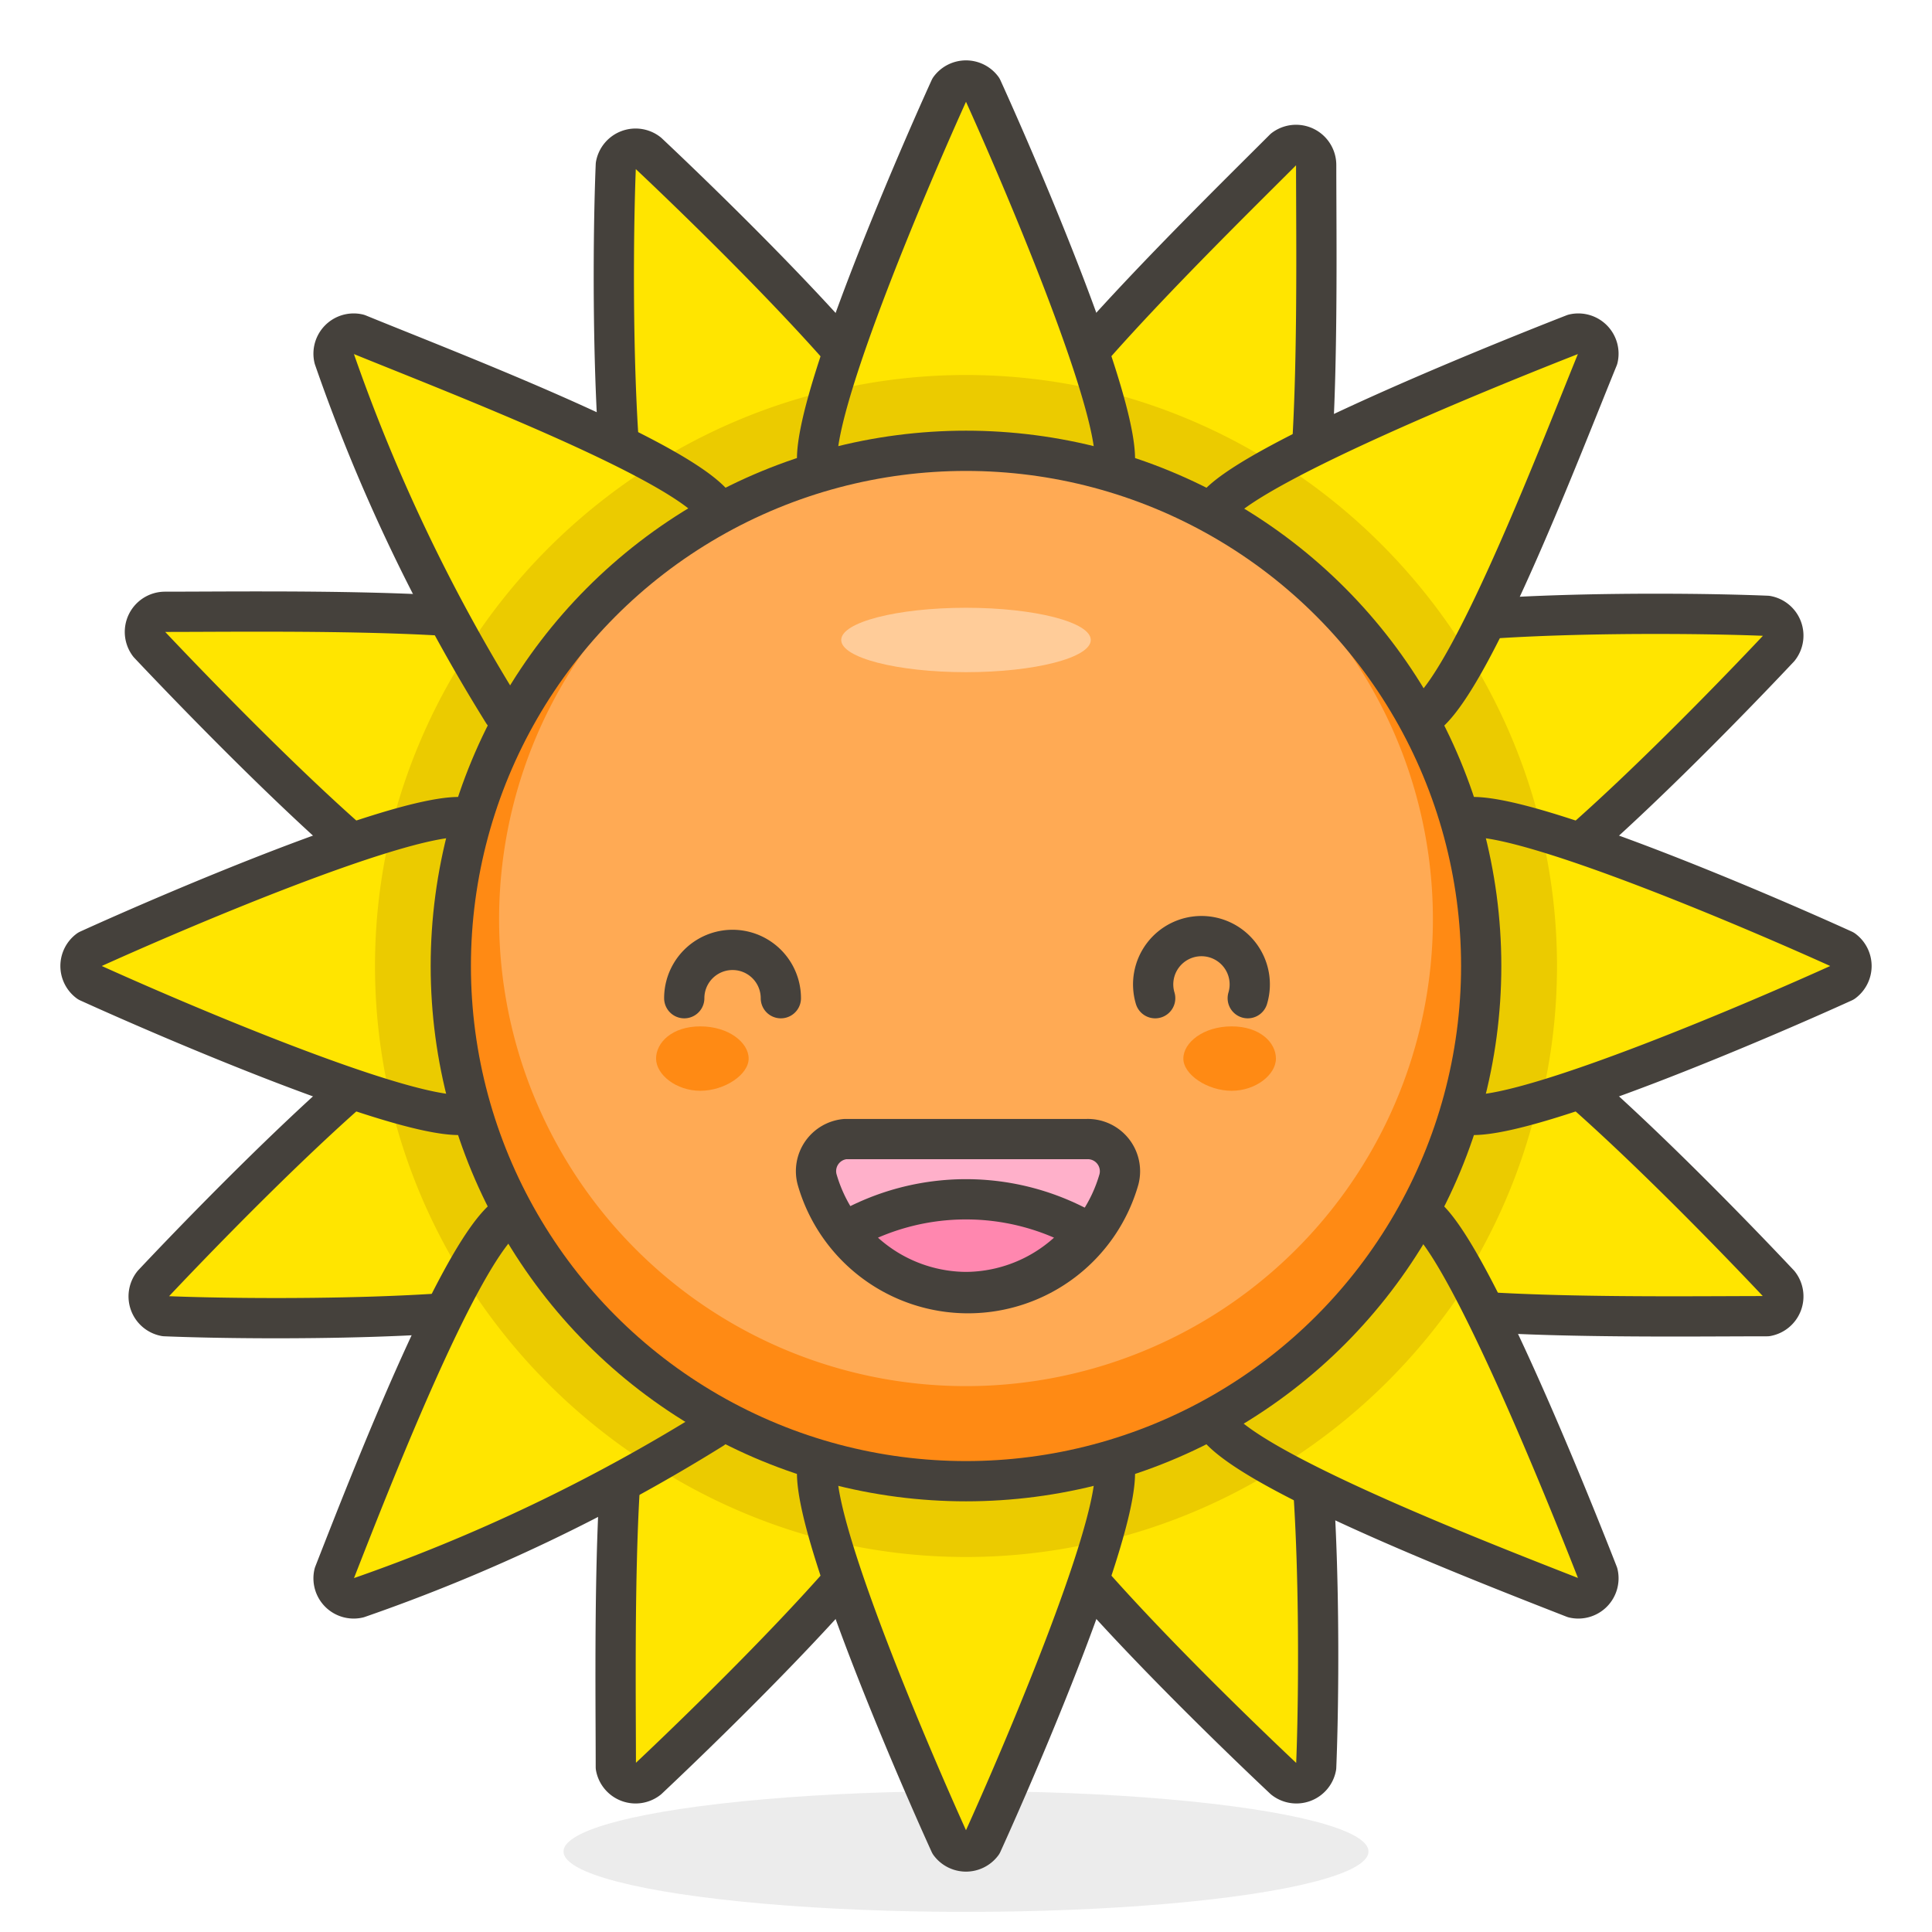 <svg xmlns="http://www.w3.org/2000/svg" viewBox="0 0 48 48"><defs><style>.cls-2{fill:#ffe500}.cls-3{fill:#ebcb00}.cls-4{fill:none;stroke:#45413c;stroke-linecap:round;stroke-linejoin:round}.cls-6{fill:#ff8a14}</style></defs><ellipse cx="24" cy="46" fill="#45413c" opacity=".1" rx="10" ry="1.5"/><path d="M22.6 11a3.7 3.7 0 1 1-6.8 2.8c-.6-1.5-.6-7.3-.5-9.7a.5.5 0 0 1 .8-.3c1.7 1.6 5.9 5.7 6.5 7.2zM13.8 15.8a3.7 3.7 0 1 1-2.8 6.8C9.5 22 5.4 17.8 3.7 16a.5.5 0 0 1 .4-.8c2.4 0 8.2-.1 9.7.5zM11 25.4a3.7 3.7 0 1 1 2.8 6.8c-1.5.6-7.3.6-9.7.5a.5.5 0 0 1-.3-.8c1.6-1.7 5.7-5.9 7.2-6.5zM15.8 34.2a3.7 3.7 0 1 1 6.8 2.8c-.6 1.5-4.8 5.6-6.5 7.2a.5.5 0 0 1-.8-.3c0-2.4-.1-8.2.5-9.7zM25.4 37a3.7 3.7 0 1 1 6.8-2.8c.6 1.5.6 7.3.5 9.7a.5.5 0 0 1-.8.3c-1.7-1.6-5.9-5.7-6.5-7.2zM34.2 32.2a3.7 3.7 0 1 1 2.8-6.8c1.5.6 5.6 4.8 7.2 6.5a.5.5 0 0 1-.3.8c-2.4 0-8.2.1-9.7-.5zM37 22.6a3.7 3.7 0 1 1-2.8-6.8c1.5-.6 7.3-.6 9.7-.5a.5.5 0 0 1 .3.8c-1.6 1.7-5.7 5.9-7.2 6.5zM32.2 13.8a3.7 3.7 0 1 1-6.8-2.8c.6-1.5 4.8-5.6 6.5-7.3a.5.5 0 0 1 .8.4c0 2.4.1 8.2-.5 9.7z" class="cls-2"/><path d="M20.6 15.8a3.7 3.7 0 0 0 2-4.8 6.6 6.6 0 0 0-1-1.5 14.5 14.5 0 0 0-6.2 2.6 6.7 6.7 0 0 0 .4 1.7 3.7 3.7 0 0 0 4.8 2zM15.8 20.6a3.7 3.7 0 0 0-2-4.8 6.7 6.7 0 0 0-1.7-.3 14.5 14.5 0 0 0-2.6 6.1 6.6 6.6 0 0 0 1.4 1 3.7 3.7 0 0 0 4.9-2zM15.8 27.4a3.7 3.7 0 0 0-4.8-2 6.6 6.6 0 0 0-1.5 1 14.5 14.5 0 0 0 2.6 6.2 6.7 6.7 0 0 0 1.7-.4 3.7 3.7 0 0 0 2-4.8zM20.6 32.2a3.7 3.7 0 0 0-4.8 2 6.7 6.7 0 0 0-.3 1.7 14.5 14.5 0 0 0 6.1 2.6 6.6 6.6 0 0 0 1-1.5 3.7 3.7 0 0 0-2-4.8zM27.4 32.2a3.7 3.7 0 0 0-2 4.8 6.6 6.6 0 0 0 1 1.5 14.5 14.5 0 0 0 6.2-2.6 6.7 6.7 0 0 0-.4-1.7 3.7 3.7 0 0 0-4.8-2zM37 25.4a3.7 3.7 0 1 0-2.8 6.8 6.7 6.7 0 0 0 1.7.3 14.5 14.5 0 0 0 2.5-6.1 6.6 6.6 0 0 0-1.4-1zM32.2 20.6a3.7 3.7 0 0 0 4.8 2 6.6 6.6 0 0 0 1.5-1 14.5 14.5 0 0 0-2.6-6.2 6.7 6.7 0 0 0-1.7.4 3.7 3.7 0 0 0-2 4.8zM27.4 15.8a3.7 3.7 0 0 0 4.8-2 6.7 6.7 0 0 0 .3-1.7 14.5 14.5 0 0 0-6.1-2.6 6.6 6.6 0 0 0-1 1.4 3.7 3.7 0 0 0 2 4.9z" class="cls-3"/><path d="M22.6 11a3.7 3.7 0 1 1-6.8 2.8c-.6-1.5-.6-7.3-.5-9.7a.5.5 0 0 1 .8-.3c1.7 1.6 5.9 5.7 6.5 7.2zM13.8 15.8a3.7 3.7 0 1 1-2.8 6.8C9.5 22 5.4 17.8 3.7 16a.5.5 0 0 1 .4-.8c2.4 0 8.2-.1 9.7.5zM11 25.4a3.7 3.7 0 1 1 2.8 6.8c-1.5.6-7.3.6-9.7.5a.5.5 0 0 1-.3-.8c1.6-1.7 5.7-5.9 7.2-6.5zM15.8 34.2a3.7 3.7 0 1 1 6.8 2.8c-.6 1.5-4.8 5.6-6.5 7.2a.5.5 0 0 1-.8-.3c0-2.4-.1-8.2.5-9.7zM25.4 37a3.7 3.7 0 1 1 6.8-2.8c.6 1.5.6 7.3.5 9.7a.5.5 0 0 1-.8.3c-1.7-1.6-5.9-5.7-6.5-7.2zM34.2 32.2a3.7 3.7 0 1 1 2.8-6.8c1.5.6 5.6 4.8 7.2 6.5a.5.5 0 0 1-.3.8c-2.4 0-8.2.1-9.7-.5zM37 22.6a3.7 3.7 0 1 1-2.8-6.8c1.5-.6 7.3-.6 9.7-.5a.5.5 0 0 1 .3.8c-1.6 1.7-5.7 5.9-7.2 6.5zM32.2 13.8a3.7 3.7 0 1 1-6.8-2.8c.6-1.5 4.8-5.6 6.5-7.3a.5.5 0 0 1 .8.4c0 2.4.1 8.2-.5 9.7z" class="cls-4"/><g><path d="M17.7 12.5a3.7 3.7 0 0 1-5.2 5.2 43.8 43.8 0 0 1-4.2-8.8.5.5 0 0 1 .6-.6c2.2.9 7.7 3 8.8 4.2zM11.4 20.3a3.7 3.7 0 0 1 0 7.4c-1.6 0-7-2.3-9.2-3.3a.5.5 0 0 1 0-.8c2.2-1 7.6-3.3 9.2-3.3zM12.5 30.3a3.7 3.7 0 0 1 5.2 5.2 43.8 43.8 0 0 1-8.8 4.2.5.5 0 0 1-.6-.6c.9-2.3 3-7.7 4.2-8.8zM20.3 36.6a3.7 3.7 0 0 1 7.4 0c0 1.6-2.3 7-3.3 9.2a.5.5 0 0 1-.8 0c-1-2.2-3.3-7.6-3.3-9.2zM30.3 35.5a3.7 3.7 0 0 1 5.2-5.2c1.1 1.1 3.3 6.5 4.2 8.8a.5.5 0 0 1-.6.6c-2.3-.9-7.7-3-8.8-4.2zM36.6 27.7a3.7 3.7 0 0 1 0-7.4c1.6 0 7 2.3 9.2 3.3a.5.5 0 0 1 0 .8c-2.2 1-7.6 3.3-9.2 3.3zM35.5 17.7a3.7 3.7 0 0 1-5.2-5.2c1.1-1.1 6.5-3.3 8.8-4.2a.5.5 0 0 1 .6.6c-.9 2.2-3 7.7-4.2 8.8zM27.7 11.4a3.7 3.7 0 0 1-7.4 0c0-1.6 2.3-7 3.3-9.2a.5.5 0 0 1 .8 0c1 2.2 3.3 7.6 3.3 9.2z" class="cls-2"/><path d="M17.7 17.7a3.7 3.7 0 0 0 0-5.2 6.6 6.6 0 0 0-1.4-1 14.8 14.8 0 0 0-4.8 4.8 6.6 6.6 0 0 0 1 1.4 3.7 3.7 0 0 0 5.2 0zM15 24a3.7 3.7 0 0 0-3.6-3.7 7 7 0 0 0-1.7.4 14.4 14.4 0 0 0 0 6.6 7 7 0 0 0 1.7.4 3.7 3.7 0 0 0 3.7-3.7zM17.7 30.3a3.7 3.7 0 0 0-5.2 0 6.6 6.6 0 0 0-1 1.4 14.8 14.8 0 0 0 4.8 4.8 6.6 6.6 0 0 0 1.4-1 3.7 3.7 0 0 0 0-5.2zM24 33a3.7 3.7 0 0 0-3.7 3.6 7 7 0 0 0 .4 1.7 14.4 14.4 0 0 0 6.6 0 7 7 0 0 0 .4-1.7 3.7 3.7 0 0 0-3.7-3.7zM30.3 30.3a3.7 3.7 0 0 0 0 5.2 6.6 6.6 0 0 0 1.4 1 14.8 14.8 0 0 0 4.8-4.7 6.6 6.6 0 0 0-1-1.4 3.7 3.7 0 0 0-5.2 0zM38.3 20.7a7 7 0 0 0-1.7-.4 3.7 3.7 0 0 0 0 7.4 7 7 0 0 0 1.7-.4 14.4 14.4 0 0 0 0-6.6zM30.3 17.7a3.7 3.7 0 0 0 5.2 0 6.6 6.6 0 0 0 1-1.4 14.8 14.8 0 0 0-4.7-4.8 6.6 6.6 0 0 0-1.4 1 3.7 3.7 0 0 0 0 5.2zM24 15a3.7 3.7 0 0 0 3.7-3.6 7 7 0 0 0-.4-1.7 14.4 14.4 0 0 0-6.6 0 7 7 0 0 0-.4 1.7 3.7 3.7 0 0 0 3.7 3.7z" class="cls-3"/><path d="M17.7 12.5a3.7 3.7 0 0 1-5.2 5.2 43.8 43.8 0 0 1-4.2-8.8.5.5 0 0 1 .6-.6c2.2.9 7.7 3 8.8 4.2zM11.4 20.3a3.7 3.7 0 0 1 0 7.4c-1.6 0-7-2.3-9.2-3.3a.5.5 0 0 1 0-.8c2.2-1 7.6-3.3 9.2-3.3zM12.5 30.3a3.7 3.7 0 0 1 5.2 5.2 43.8 43.8 0 0 1-8.8 4.2.5.5 0 0 1-.6-.6c.9-2.3 3-7.7 4.2-8.8zM20.3 36.6a3.7 3.7 0 0 1 7.4 0c0 1.6-2.3 7-3.3 9.2a.5.5 0 0 1-.8 0c-1-2.2-3.3-7.6-3.3-9.2zM30.3 35.5a3.7 3.7 0 0 1 5.2-5.2c1.1 1.1 3.3 6.5 4.2 8.8a.5.5 0 0 1-.6.6c-2.3-.9-7.7-3-8.8-4.2zM36.6 27.7a3.7 3.7 0 0 1 0-7.4c1.6 0 7 2.3 9.2 3.3a.5.5 0 0 1 0 .8c-2.2 1-7.6 3.3-9.2 3.3zM35.5 17.7a3.7 3.7 0 0 1-5.2-5.2c1.1-1.1 6.5-3.3 8.8-4.2a.5.5 0 0 1 .6.6c-.9 2.2-3 7.7-4.2 8.8zM27.7 11.4a3.7 3.7 0 0 1-7.4 0c0-1.6 2.3-7 3.3-9.2a.5.5 0 0 1 .8 0c1 2.2 3.3 7.6 3.3 9.2z" class="cls-4"/></g><g><circle cx="24" cy="24" r="12.8" fill="#ffaa54"/><path d="M25.2 11.3a11.6 11.6 0 1 1-2.4 0 12.8 12.8 0 1 0 2.4 0z" class="cls-6"/><circle cx="24" cy="24" r="12.8" class="cls-4"/></g><g><path d="M16.3 26.3c0 .4.5.8 1.1.8s1.2-.4 1.2-.8-.5-.8-1.2-.8-1.1.4-1.1.8z" class="cls-6"/><g stroke="#45413c" stroke-linecap="round" stroke-linejoin="round"><path fill="#ffb0ca" d="M27 28.3a.8.8 0 0 1 .8 1 3.9 3.9 0 0 1-7.5 0 .8.8 0 0 1 .7-1z"/><path fill="#ff87af" d="M24 32.1a3.8 3.8 0 0 0 3-1.5 6 6 0 0 0-6 0 3.8 3.8 0 0 0 3 1.5z"/></g><path d="M17 24.8a1.2 1.2 0 1 1 2.4 0" class="cls-4"/><path d="M31.7 26.3c0 .4-.5.8-1.1.8s-1.2-.4-1.2-.8.5-.8 1.2-.8 1.1.4 1.1.8z" class="cls-6"/><path d="M31 24.8a1.2 1.2 0 1 0-2.3 0" class="cls-4"/><ellipse cx="24" cy="15.9" fill="#fc9" rx="3.1" ry=".8"/></g></svg>
